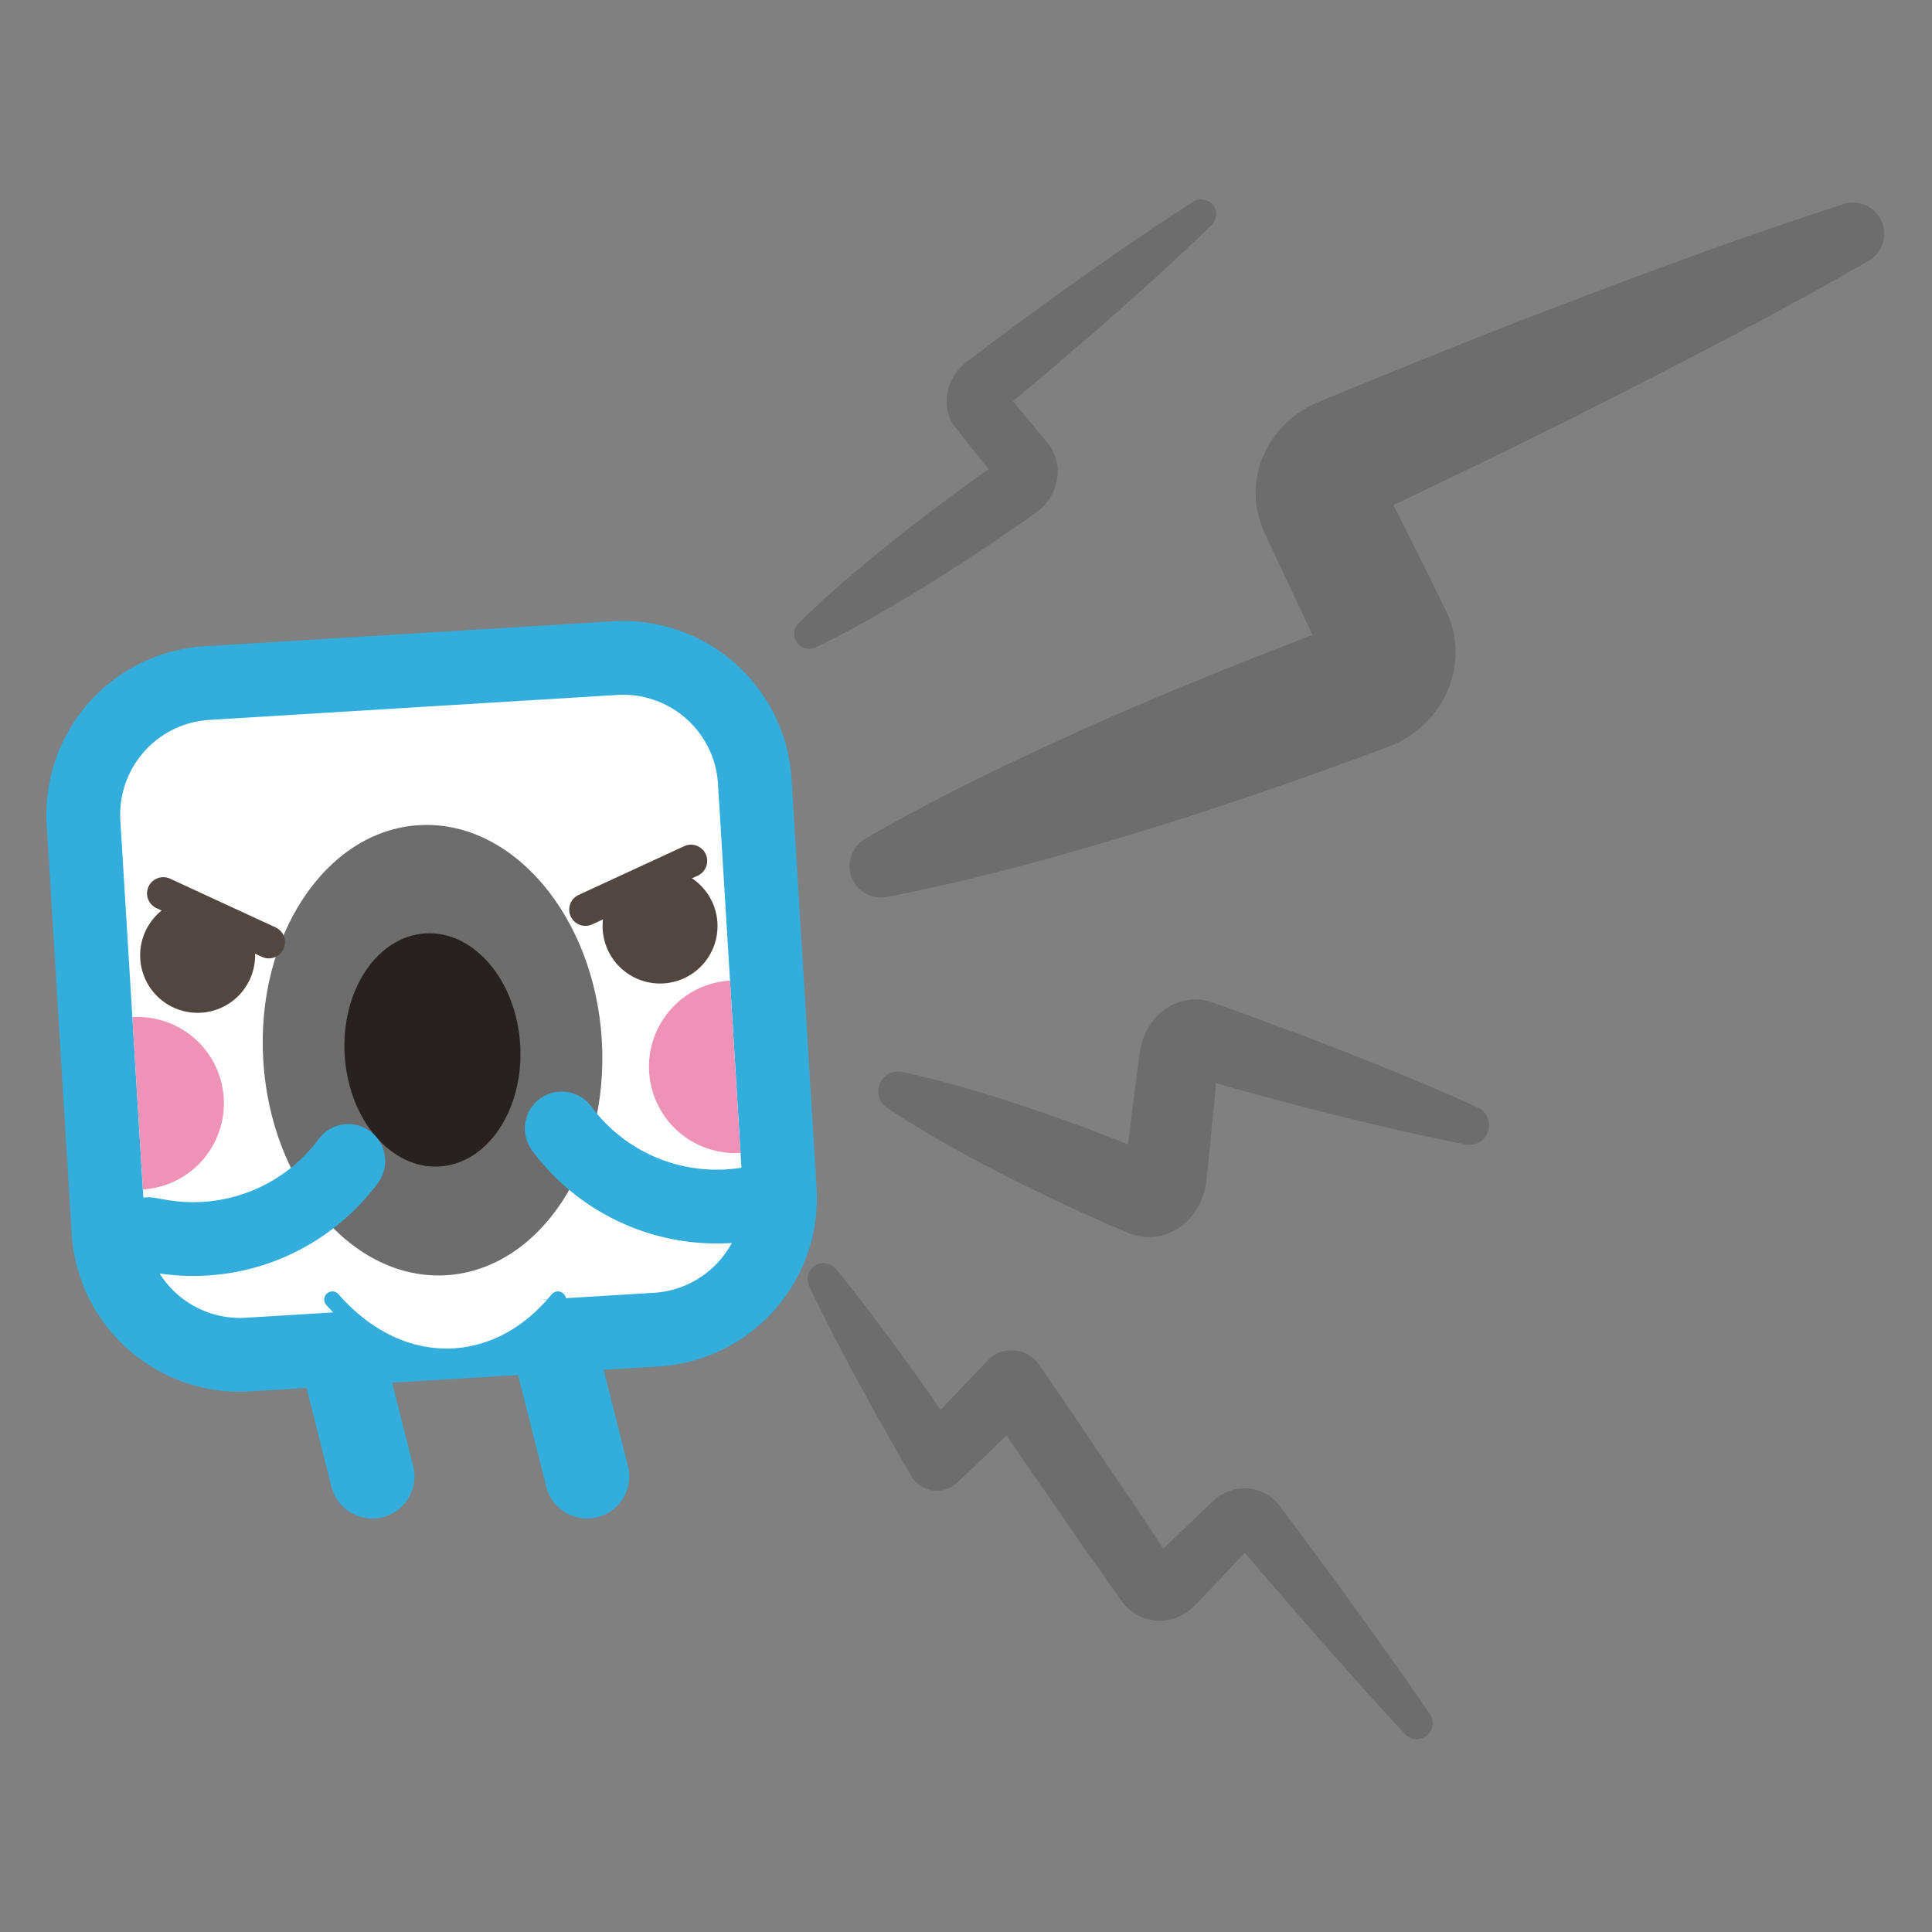 <svg width="100" height="100" viewBox="0 0 100 100" xmlns="http://www.w3.org/2000/svg"><rect x="0" y="0" width="100" height="100" fill="#808080" stroke="none"/><g fill="none" fill-rule="evenodd"><path d="M30.923 78.533a2.182 2.182 0 0 0 1.58-2.65l-1.87-7.407-4.23 1.07 1.87 7.406a2.181 2.181 0 0 0 2.65 1.581m-11.117 0a2.182 2.182 0 0 0 1.58-2.65l-1.87-7.407-4.23 1.07 1.87 7.406a2.181 2.181 0 0 0 2.65 1.581" fill="#33ADDC"/><path d="M42.265 61.48l-1.293-21.142a8.727 8.727 0 0 0-9.243-8.181L10.595 33.45a8.728 8.728 0 0 0-8.178 9.246L3.709 63.84c.294 4.812 4.432 8.475 9.243 8.18l21.135-1.292c4.81-.294 8.472-4.434 8.178-9.247" fill="#33ADDC"/><path d="M12.719 68.207a4.915 4.915 0 0 1-5.2-4.602l-1.29-21.142a4.915 4.915 0 0 1 4.6-5.2l21.134-1.293a4.915 4.915 0 0 1 5.2 4.601l1.292 21.143a4.916 4.916 0 0 1-4.6 5.2L12.72 68.207z" fill="#FFF"/><path d="M11.58 56.833a4.466 4.466 0 0 0-4.73-4.187l.545 8.919a4.467 4.467 0 0 0 4.185-4.732m22.019-1.347a4.467 4.467 0 0 1 4.185-4.732l.545 8.919a4.466 4.466 0 0 1-4.73-4.187" fill="#EF92B7"/><path d="M13.195 49.215a2.975 2.975 0 1 1-5.938.363 2.975 2.975 0 0 1 5.938-.363m23.938-1.465a2.974 2.974 0 1 1-5.937.365 2.974 2.974 0 0 1 5.937-.364" fill="#514740"/><path d="M23.1 66.005c-4.83.296-9.08-4.689-9.473-11.111-.392-6.423 3.219-11.888 8.05-12.183 4.83-.296 9.08 4.689 9.472 11.11.393 6.423-3.218 11.889-8.049 12.184" fill="#6D6D6D"/><path d="M26.924 54.068c.204 3.331-1.664 6.157-4.173 6.31-2.509.154-4.707-2.423-4.911-5.755-.204-3.331 1.665-6.157 4.174-6.31 2.508-.153 4.707 2.423 4.91 5.755" fill="#27221F"/><path d="M17.2 67.263c1.706 1.956 3.942 3.092 6.32 2.946 2.09-.128 3.95-1.224 5.359-2.946h-11.68z" fill="#FFF"/><path d="M17.2 67.263c1.706 1.956 3.942 3.092 6.32 2.946 2.09-.128 3.95-1.224 5.359-2.946" stroke="#33ADDC" stroke-width=".84" stroke-linecap="round" stroke-linejoin="round"/><path d="M19.821 59.439a1.91 1.91 0 0 1-.26 1.794A11.903 11.903 0 0 1 7.978 65.87l-.66-.113a1.91 1.91 0 0 1 .648-3.764l.66.113a8.083 8.083 0 0 0 7.869-3.151 1.909 1.909 0 0 1 3.326.483m7.46-1.681a1.91 1.91 0 0 0 .26 1.794 11.903 11.903 0 0 0 11.584 4.638l.66-.113a1.91 1.91 0 0 0-.648-3.764l-.66.113a8.084 8.084 0 0 1-7.87-3.151 1.908 1.908 0 0 0-3.326.483" fill="#33ADDC"/><path d="M30.302 47.083l5.464-2.523m-21.854 4.205L8.45 46.242" stroke="#514740" stroke-width="1.68" stroke-linecap="round" stroke-linejoin="round"/><path d="M69.462 32.295l-.008.003.015-.007.021-.007-.028.01zm1.926-7.6c-.005-.01-.011-.022 0 0zm26.058-13.09a1.615 1.615 0 0 0-2.034-1.041c-5.553 1.792-10.994 3.84-16.42 5.92a503.979 503.979 0 0 0-8.089 3.233l-2.014.827-.503.207-.251.106c-.183.085-.416.191-.61.313a5.22 5.22 0 0 0-1.959 2.06 4.885 4.885 0 0 0-.49 3.2c.062.297.144.594.264.877l.09.212.04.09.058.123.228.494.923 1.972 1.261 2.675a244.17 244.17 0 0 0-7.4 2.94 187.223 187.223 0 0 0-7.968 3.55c-2.629 1.255-5.236 2.569-7.782 4.048a1.63 1.63 0 0 0 1.123 3.013c2.893-.55 5.723-1.265 8.532-2.038a187.459 187.459 0 0 0 8.345-2.536c2.757-.912 5.497-1.87 8.217-2.88l.51-.187.256-.096.182-.072.332-.143a5.406 5.406 0 0 0 2.187-1.893 5.085 5.085 0 0 0 .859-3.085 4.838 4.838 0 0 0-.447-1.786l-.258-.529c-.633-1.305-1.291-2.6-1.937-3.899l-.572-1.137 1.344-.64a503.774 503.774 0 0 0 7.831-3.818c5.187-2.62 10.36-5.272 15.42-8.181a1.618 1.618 0 0 0 .732-1.898zM59.558 80.8a.053.053 0 0 0 .005-.004l-.009.009c-.051.052-.017.01.004-.005m14.456 7.935c-1.553-2.294-3.176-4.532-4.799-6.77l-2.461-3.335-.312-.413-.156-.207-.078-.103s-.06-.075-.098-.117a2.24 2.24 0 0 0-1.518-.746 2.36 2.36 0 0 0-1.357.317c-.191.105-.387.27-.51.39l-.187.18-.374.357-.75.716c-.403.381-.8.77-1.198 1.158-.587-.891-1.171-1.783-1.773-2.664-1.553-2.284-3.078-4.585-4.661-6.848l-.028-.04a1.706 1.706 0 0 0-2.62-.2c-.821.85-1.635 1.706-2.445 2.567l-.414-.597c-.522-.766-1.077-1.511-1.617-2.266-.536-.757-1.107-1.492-1.66-2.239-.567-.736-1.134-1.475-1.728-2.195a.829.829 0 0 0-1.39.877c.395.847.817 1.676 1.236 2.506.437.82.854 1.652 1.305 2.462.45.813.882 1.635 1.347 2.436l1.38 2.416a1.546 1.546 0 0 0 2.403.36l.093-.088a201.83 201.83 0 0 0 2.451-2.354c1.172 1.714 2.359 3.418 3.536 5.128.78 1.14 1.59 2.258 2.386 3.387l.041.057a2.437 2.437 0 0 0 .418.459c.215.182.464.322.722.418a2.45 2.45 0 0 0 1.533.04 2.577 2.577 0 0 0 1.126-.697l.358-.374c.479-.497.955-.997 1.425-1.503l.709-.756.077-.081.06.07 2.707 3.139c1.822 2.078 3.645 4.156 5.538 6.178a.824.824 0 0 0 1.283-1.025M51.707 24.959l-.005-.008.007.01.021.025a.228.228 0 0 1-.023-.027m11.12-14.28a.773.773 0 0 0-1.068-.238c-2.408 1.535-4.734 3.173-7.049 4.826-1.144.843-2.301 1.669-3.434 2.526l-.85.642-.426.321c-.34.266-.616.611-.797 1.026a2.403 2.403 0 0 0-.149 1.487c.062.282.19.58.385.836l.195.252c.215.283.441.556.662.835l.874 1.094a121.12 121.12 0 0 0-3.301 2.424 83.006 83.006 0 0 0-3.332 2.668 51.511 51.511 0 0 0-3.193 2.868.78.78 0 0 0 .885 1.26 51.718 51.718 0 0 0 3.778-2.037 84.05 84.05 0 0 0 3.637-2.236c1.191-.774 2.37-1.568 3.532-2.383l.435-.308a2.72 2.72 0 0 0 .858-.99 2.5 2.5 0 0 0 .258-1.456 2.28 2.28 0 0 0-.428-1.065l-.084-.107-.085-.102-1.355-1.645a44.476 44.476 0 0 1-.345-.414l.721-.598c1.095-.906 2.165-1.843 3.248-2.763 2.14-1.873 4.27-3.76 6.315-5.753a.774.774 0 0 0 .113-.97m13.659 46.644c-2.927-1.34-5.907-2.514-8.895-3.665-1.501-.55-2.997-1.12-4.504-1.654l-.283-.1-.07-.026-.035-.012-.13-.038a2.662 2.662 0 0 0-.601-.095 2.697 2.697 0 0 0-1.176.227c-.35.153-.616.356-.84.57-.437.43-.672.894-.818 1.338a3.712 3.712 0 0 0-.148.663l-.04.308-.311 2.379-.247 2.016-.224-.09c-.74-.298-1.49-.577-2.239-.859-3.004-1.102-6.049-2.108-9.226-2.799a1.024 1.024 0 0 0-.782 1.854c2.712 1.795 5.556 3.275 8.441 4.66.725.34 1.447.682 2.178 1.005.366.161.728.33 1.096.486l.55.237.138.06.113.046a2.82 2.82 0 0 0 1.57.145 2.913 2.913 0 0 0 1.757-1.126 3.51 3.51 0 0 0 .623-1.39c.026-.114.04-.224.056-.337l.018-.166.032-.298.063-.596.239-2.386.148-1.611c1.187.33 2.378.65 3.566.978 3.1.801 6.207 1.58 9.367 2.192a1.014 1.014 0 0 0 .614-1.916" fill="#6D6D6D"/></g></svg>